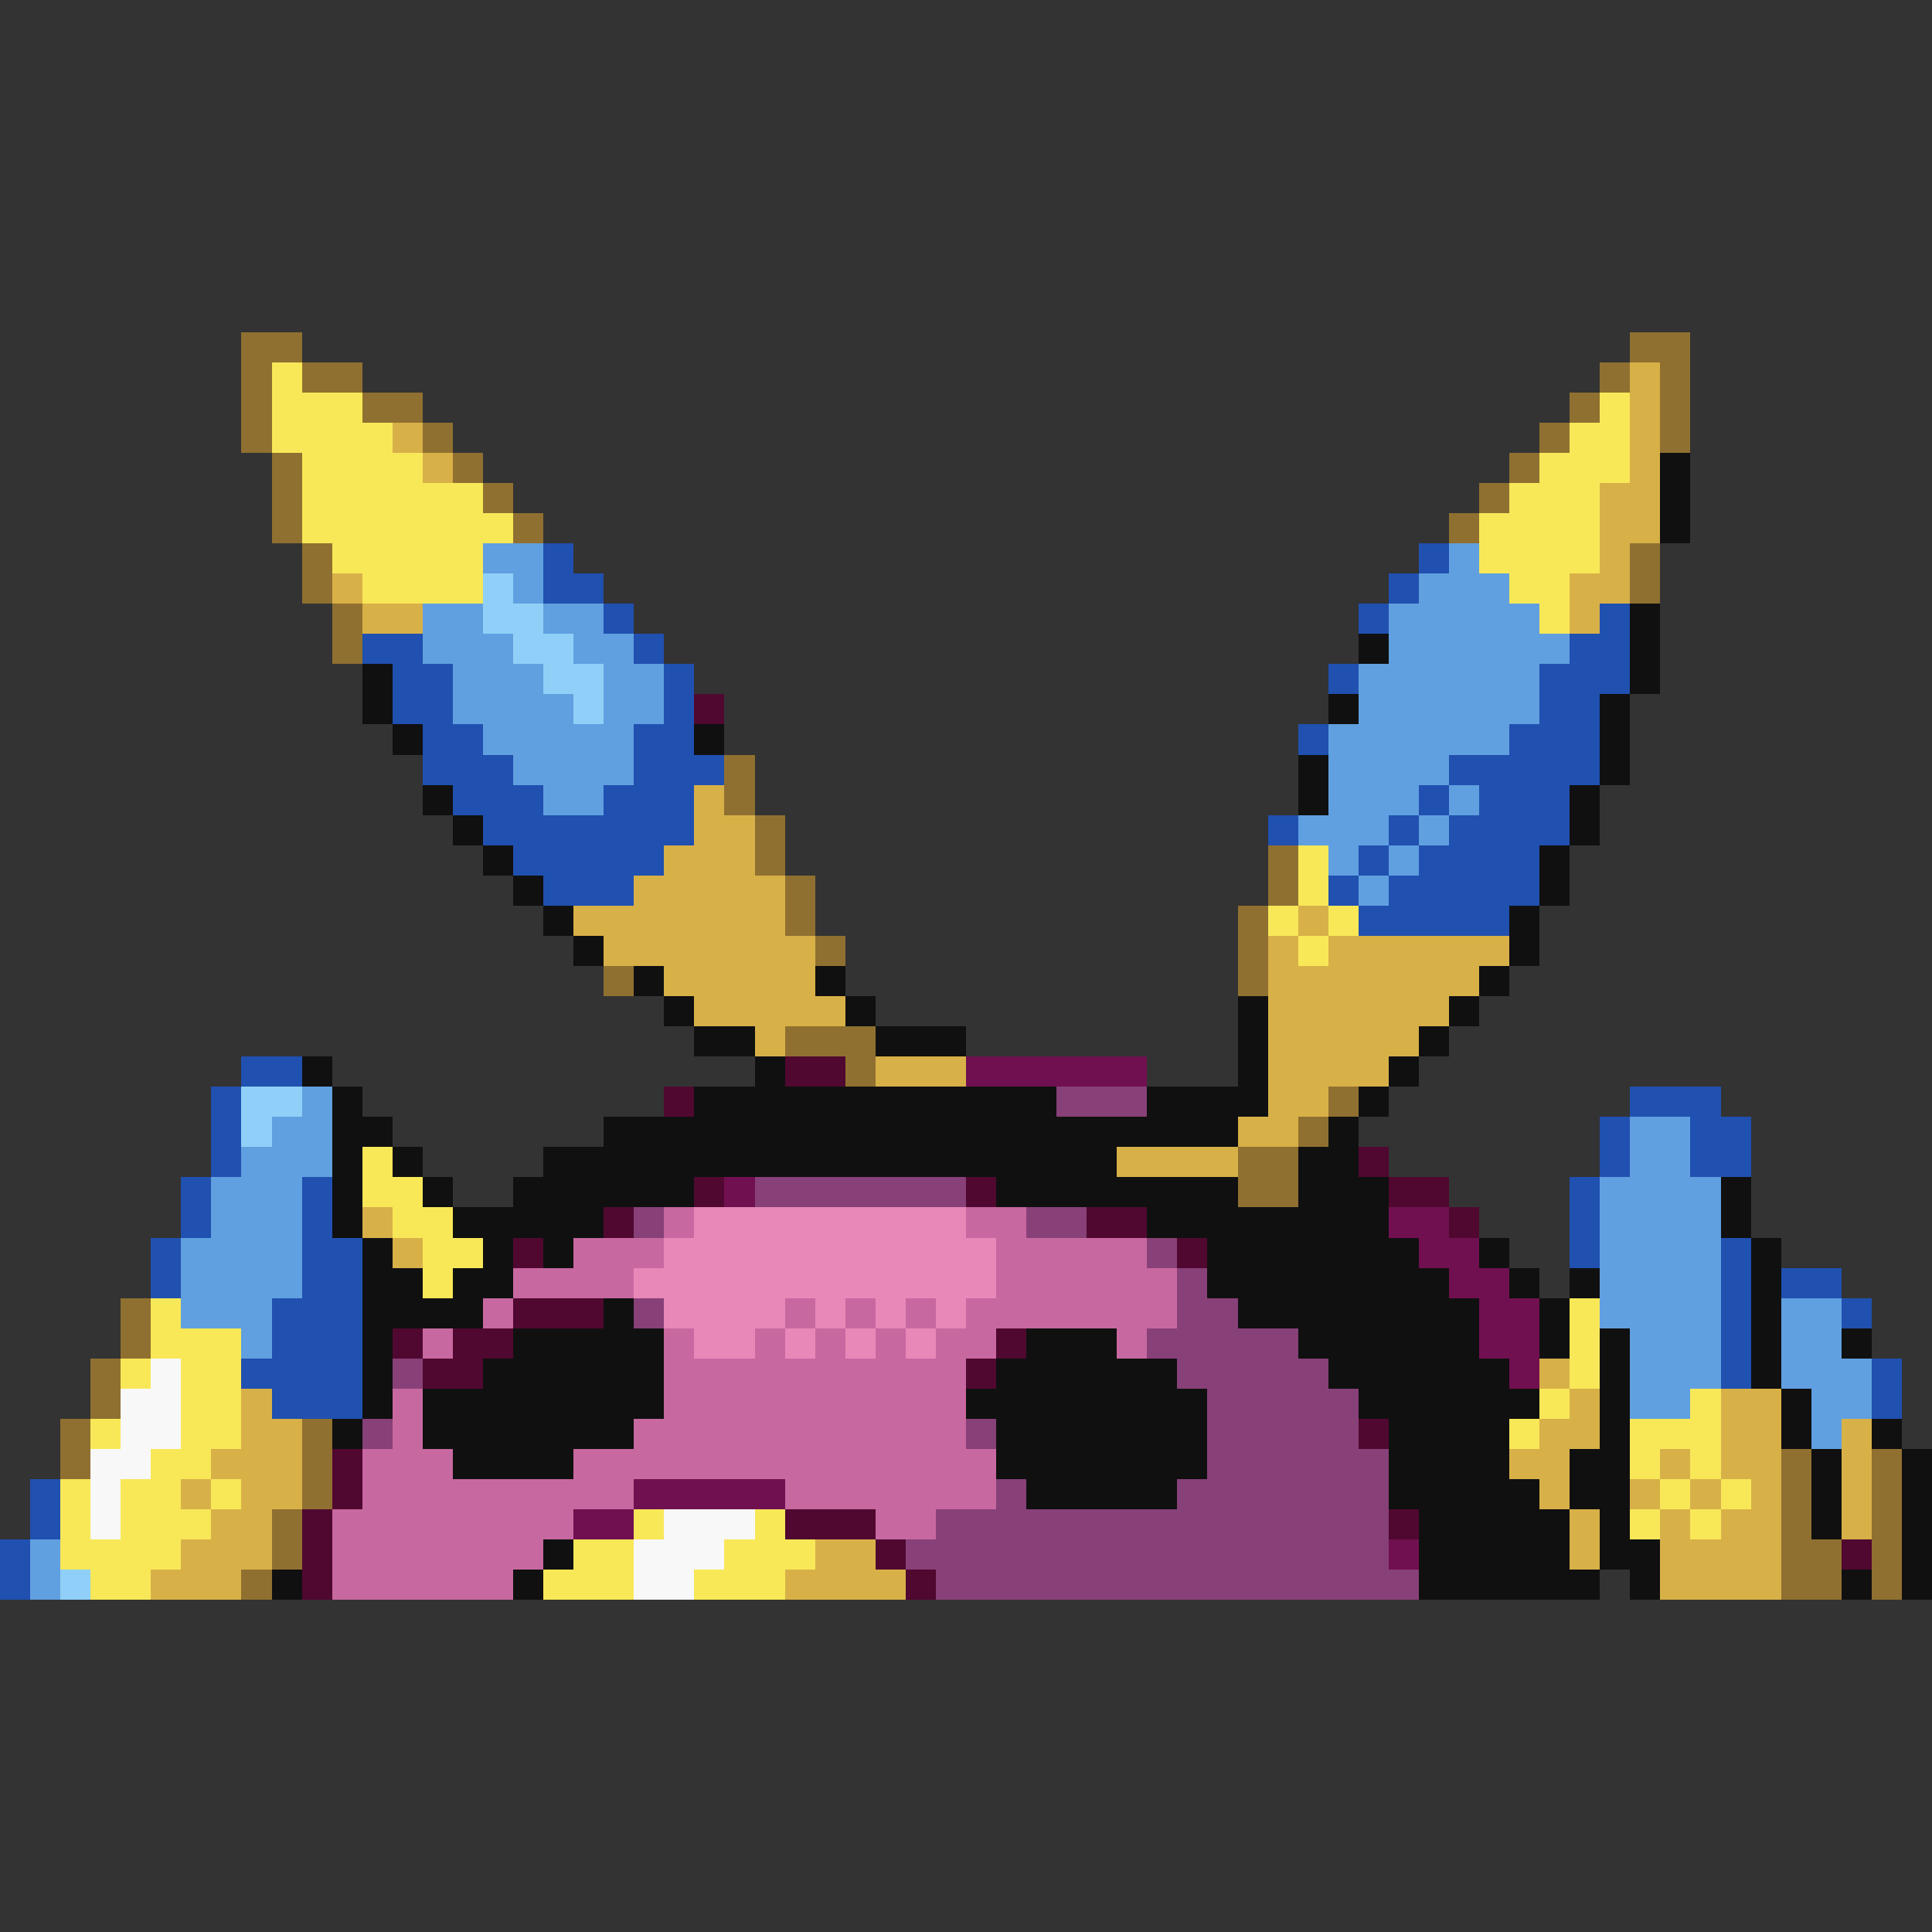 <svg xmlns="http://www.w3.org/2000/svg" viewBox="0 -0.5 64 64" shape-rendering="crispEdges">
<rect x="0" y="-0.5" width="64" height="64" fill="#333333" stroke="none"/>
<path stroke="#907030" d="M8 11h2M54 11h2M8 12h1M10 12h2M53 12h1M55 12h1M8 13h1M12 13h2M52 13h1M55 13h1M8 14h1M14 14h1M51 14h1M55 14h1M9 15h1M15 15h1M50 15h1M9 16h1M16 16h1M49 16h1M9 17h1M17 17h1M48 17h1M10 18h1M54 18h1M10 19h1M54 19h1M11 20h1M11 21h1M24 25h1M24 26h1M25 27h1M25 28h1M42 28h1M26 29h1M42 29h1M26 30h1M41 30h1M27 31h1M41 31h1M20 32h1M41 32h1M26 34h3M28 35h1M44 36h1M43 37h1M41 38h2M41 39h2M4 43h1M4 44h1M3 45h1M3 46h1M2 47h1M10 47h1M2 48h1M10 48h1M59 48h1M62 48h1M10 49h1M59 49h1M62 49h1M9 50h1M59 50h1M62 50h1M9 51h1M59 51h2M62 51h1M8 52h1M59 52h2M62 52h1" />
<path stroke="#f8e858" d="M9 12h1M9 13h3M53 13h1M9 14h4M52 14h2M10 15h4M51 15h3M10 16h6M50 16h3M10 17h7M49 17h4M11 18h5M49 18h4M12 19h4M50 19h2M51 20h1M43 28h1M43 29h1M42 30h1M44 30h1M43 31h1M12 38h1M12 39h2M13 40h2M14 41h2M14 42h1M5 43h1M52 43h1M5 44h3M52 44h1M4 45h1M6 45h2M52 45h1M6 46h2M51 46h1M56 46h1M3 47h1M6 47h2M50 47h1M54 47h3M5 48h2M54 48h1M56 48h1M2 49h1M4 49h2M7 49h1M55 49h1M57 49h1M2 50h1M4 50h3M21 50h1M25 50h1M54 50h1M56 50h1M2 51h4M19 51h2M24 51h3M3 52h2M18 52h3M23 52h3" />
<path stroke="#d8b048" d="M54 12h1M54 13h1M13 14h1M54 14h1M14 15h1M54 15h1M53 16h2M53 17h2M53 18h1M11 19h1M52 19h2M12 20h2M52 20h1M23 26h1M23 27h2M22 28h3M21 29h5M19 30h7M43 30h1M20 31h7M42 31h1M44 31h6M22 32h5M42 32h7M23 33h5M42 33h6M25 34h1M42 34h5M29 35h3M42 35h4M42 36h2M41 37h2M37 38h4M12 40h1M13 41h1M51 45h1M8 46h1M52 46h1M57 46h2M8 47h2M51 47h2M57 47h2M61 47h1M7 48h3M50 48h2M55 48h1M57 48h2M61 48h1M6 49h1M8 49h2M51 49h1M54 49h1M56 49h1M58 49h1M61 49h1M7 50h2M52 50h1M55 50h1M57 50h2M61 50h1M6 51h3M27 51h2M52 51h1M55 51h4M5 52h3M26 52h4M55 52h4" />
<path stroke="#101010" d="M55 15h1M55 16h1M55 17h1M54 20h1M45 21h1M54 21h1M12 22h1M54 22h1M12 23h1M44 23h1M53 23h1M13 24h1M23 24h1M53 24h1M43 25h1M53 25h1M14 26h1M43 26h1M52 26h1M15 27h1M52 27h1M16 28h1M51 28h1M17 29h1M51 29h1M18 30h1M50 30h1M19 31h1M50 31h1M21 32h1M27 32h1M49 32h1M22 33h1M28 33h1M41 33h1M48 33h1M23 34h2M29 34h3M41 34h1M47 34h1M10 35h1M25 35h1M41 35h1M46 35h1M11 36h1M23 36h12M38 36h4M45 36h1M11 37h2M20 37h21M44 37h1M11 38h1M13 38h1M18 38h19M43 38h2M11 39h1M14 39h1M17 39h6M33 39h8M43 39h3M57 39h1M11 40h1M15 40h5M38 40h8M57 40h1M12 41h1M16 41h1M18 41h1M40 41h7M49 41h1M58 41h1M12 42h2M15 42h2M40 42h8M50 42h1M52 42h1M58 42h1M12 43h4M20 43h1M41 43h8M51 43h1M58 43h1M12 44h1M17 44h5M34 44h3M43 44h6M51 44h1M53 44h1M58 44h1M61 44h1M12 45h1M16 45h6M33 45h6M44 45h6M53 45h1M58 45h1M12 46h1M14 46h8M32 46h8M45 46h6M53 46h1M59 46h1M11 47h1M14 47h7M33 47h7M46 47h4M53 47h1M59 47h1M62 47h1M15 48h4M33 48h7M46 48h4M52 48h2M60 48h1M63 48h1M34 49h5M46 49h5M52 49h2M60 49h1M63 49h1M47 50h5M53 50h1M60 50h1M63 50h1M18 51h1M47 51h5M53 51h2M63 51h1M9 52h1M17 52h1M47 52h6M54 52h1M61 52h1M63 52h1" />
<path stroke="#60a0e0" d="M16 18h2M48 18h1M17 19h1M47 19h3M14 20h2M18 20h2M46 20h5M14 21h3M19 21h2M46 21h6M15 22h3M20 22h2M45 22h6M15 23h4M20 23h2M45 23h6M16 24h5M44 24h6M17 25h4M44 25h4M18 26h2M44 26h3M48 26h1M43 27h3M47 27h1M44 28h1M46 28h1M45 29h1M10 36h1M9 37h2M54 37h2M8 38h3M54 38h2M7 39h3M53 39h4M7 40h3M53 40h4M6 41h4M53 41h4M6 42h4M53 42h4M6 43h3M53 43h4M59 43h2M8 44h1M54 44h3M59 44h2M54 45h3M59 45h3M54 46h2M60 46h2M60 47h1M1 51h1M1 52h1" />
<path stroke="#2050b0" d="M18 18h1M47 18h1M18 19h2M46 19h1M20 20h1M45 20h1M53 20h1M12 21h2M21 21h1M52 21h2M13 22h2M22 22h1M44 22h1M51 22h3M13 23h2M22 23h1M51 23h2M14 24h2M21 24h2M43 24h1M50 24h3M14 25h3M21 25h3M48 25h5M15 26h3M20 26h3M47 26h1M49 26h3M16 27h7M42 27h1M46 27h1M48 27h4M17 28h5M45 28h1M47 28h4M18 29h3M44 29h1M46 29h5M45 30h5M8 35h2M7 36h1M54 36h3M7 37h1M53 37h1M56 37h2M7 38h1M53 38h1M56 38h2M6 39h1M10 39h1M52 39h1M6 40h1M10 40h1M52 40h1M5 41h1M10 41h2M52 41h1M57 41h1M5 42h1M10 42h2M57 42h1M59 42h2M9 43h3M57 43h1M61 43h1M9 44h3M57 44h1M8 45h4M57 45h1M62 45h1M9 46h3M62 46h1M1 49h1M1 50h1M0 51h1M0 52h1" />
<path stroke="#90d0f8" d="M16 19h1M16 20h2M17 21h2M18 22h2M19 23h1M8 36h2M8 37h1M2 52h1" />
<path stroke="#500830" d="M23 23h1M26 35h2M22 36h1M45 38h1M23 39h1M32 39h1M46 39h2M20 40h1M36 40h2M48 40h1M17 41h1M39 41h1M17 43h3M13 44h1M15 44h2M33 44h1M14 45h2M32 45h1M45 47h1M11 48h1M11 49h1M10 50h1M26 50h3M46 50h1M10 51h1M29 51h1M61 51h1M10 52h1M30 52h1" />
<path stroke="#701050" d="M32 35h6M24 39h1M46 40h2M47 41h2M48 42h2M49 43h2M49 44h2M50 45h1M21 49h5M19 50h2M46 51h1" />
<path stroke="#884078" d="M35 36h3M25 39h7M21 40h1M34 40h2M38 41h1M39 42h1M21 43h1M39 43h2M38 44h5M13 45h1M39 45h5M40 46h5M12 47h1M32 47h1M40 47h5M40 48h6M33 49h1M39 49h7M31 50h15M30 51h16M31 52h16" />
<path stroke="#c868a0" d="M22 40h1M32 40h2M19 41h3M33 41h5M17 42h4M33 42h6M16 43h1M26 43h1M28 43h1M30 43h1M32 43h7M14 44h1M22 44h1M25 44h1M27 44h1M29 44h1M31 44h2M37 44h1M22 45h10M13 46h1M22 46h10M13 47h1M21 47h11M12 48h3M19 48h14M12 49h9M26 49h7M11 50h8M29 50h2M11 51h7M11 52h6" />
<path stroke="#e888b8" d="M23 40h9M22 41h11M21 42h12M22 43h4M27 43h1M29 43h1M31 43h1M23 44h2M26 44h1M28 44h1M30 44h1" />
<path stroke="#f8f8f8" d="M5 45h1M4 46h2M4 47h2M3 48h2M3 49h1M3 50h1M22 50h3M21 51h3M21 52h2" />
</svg>